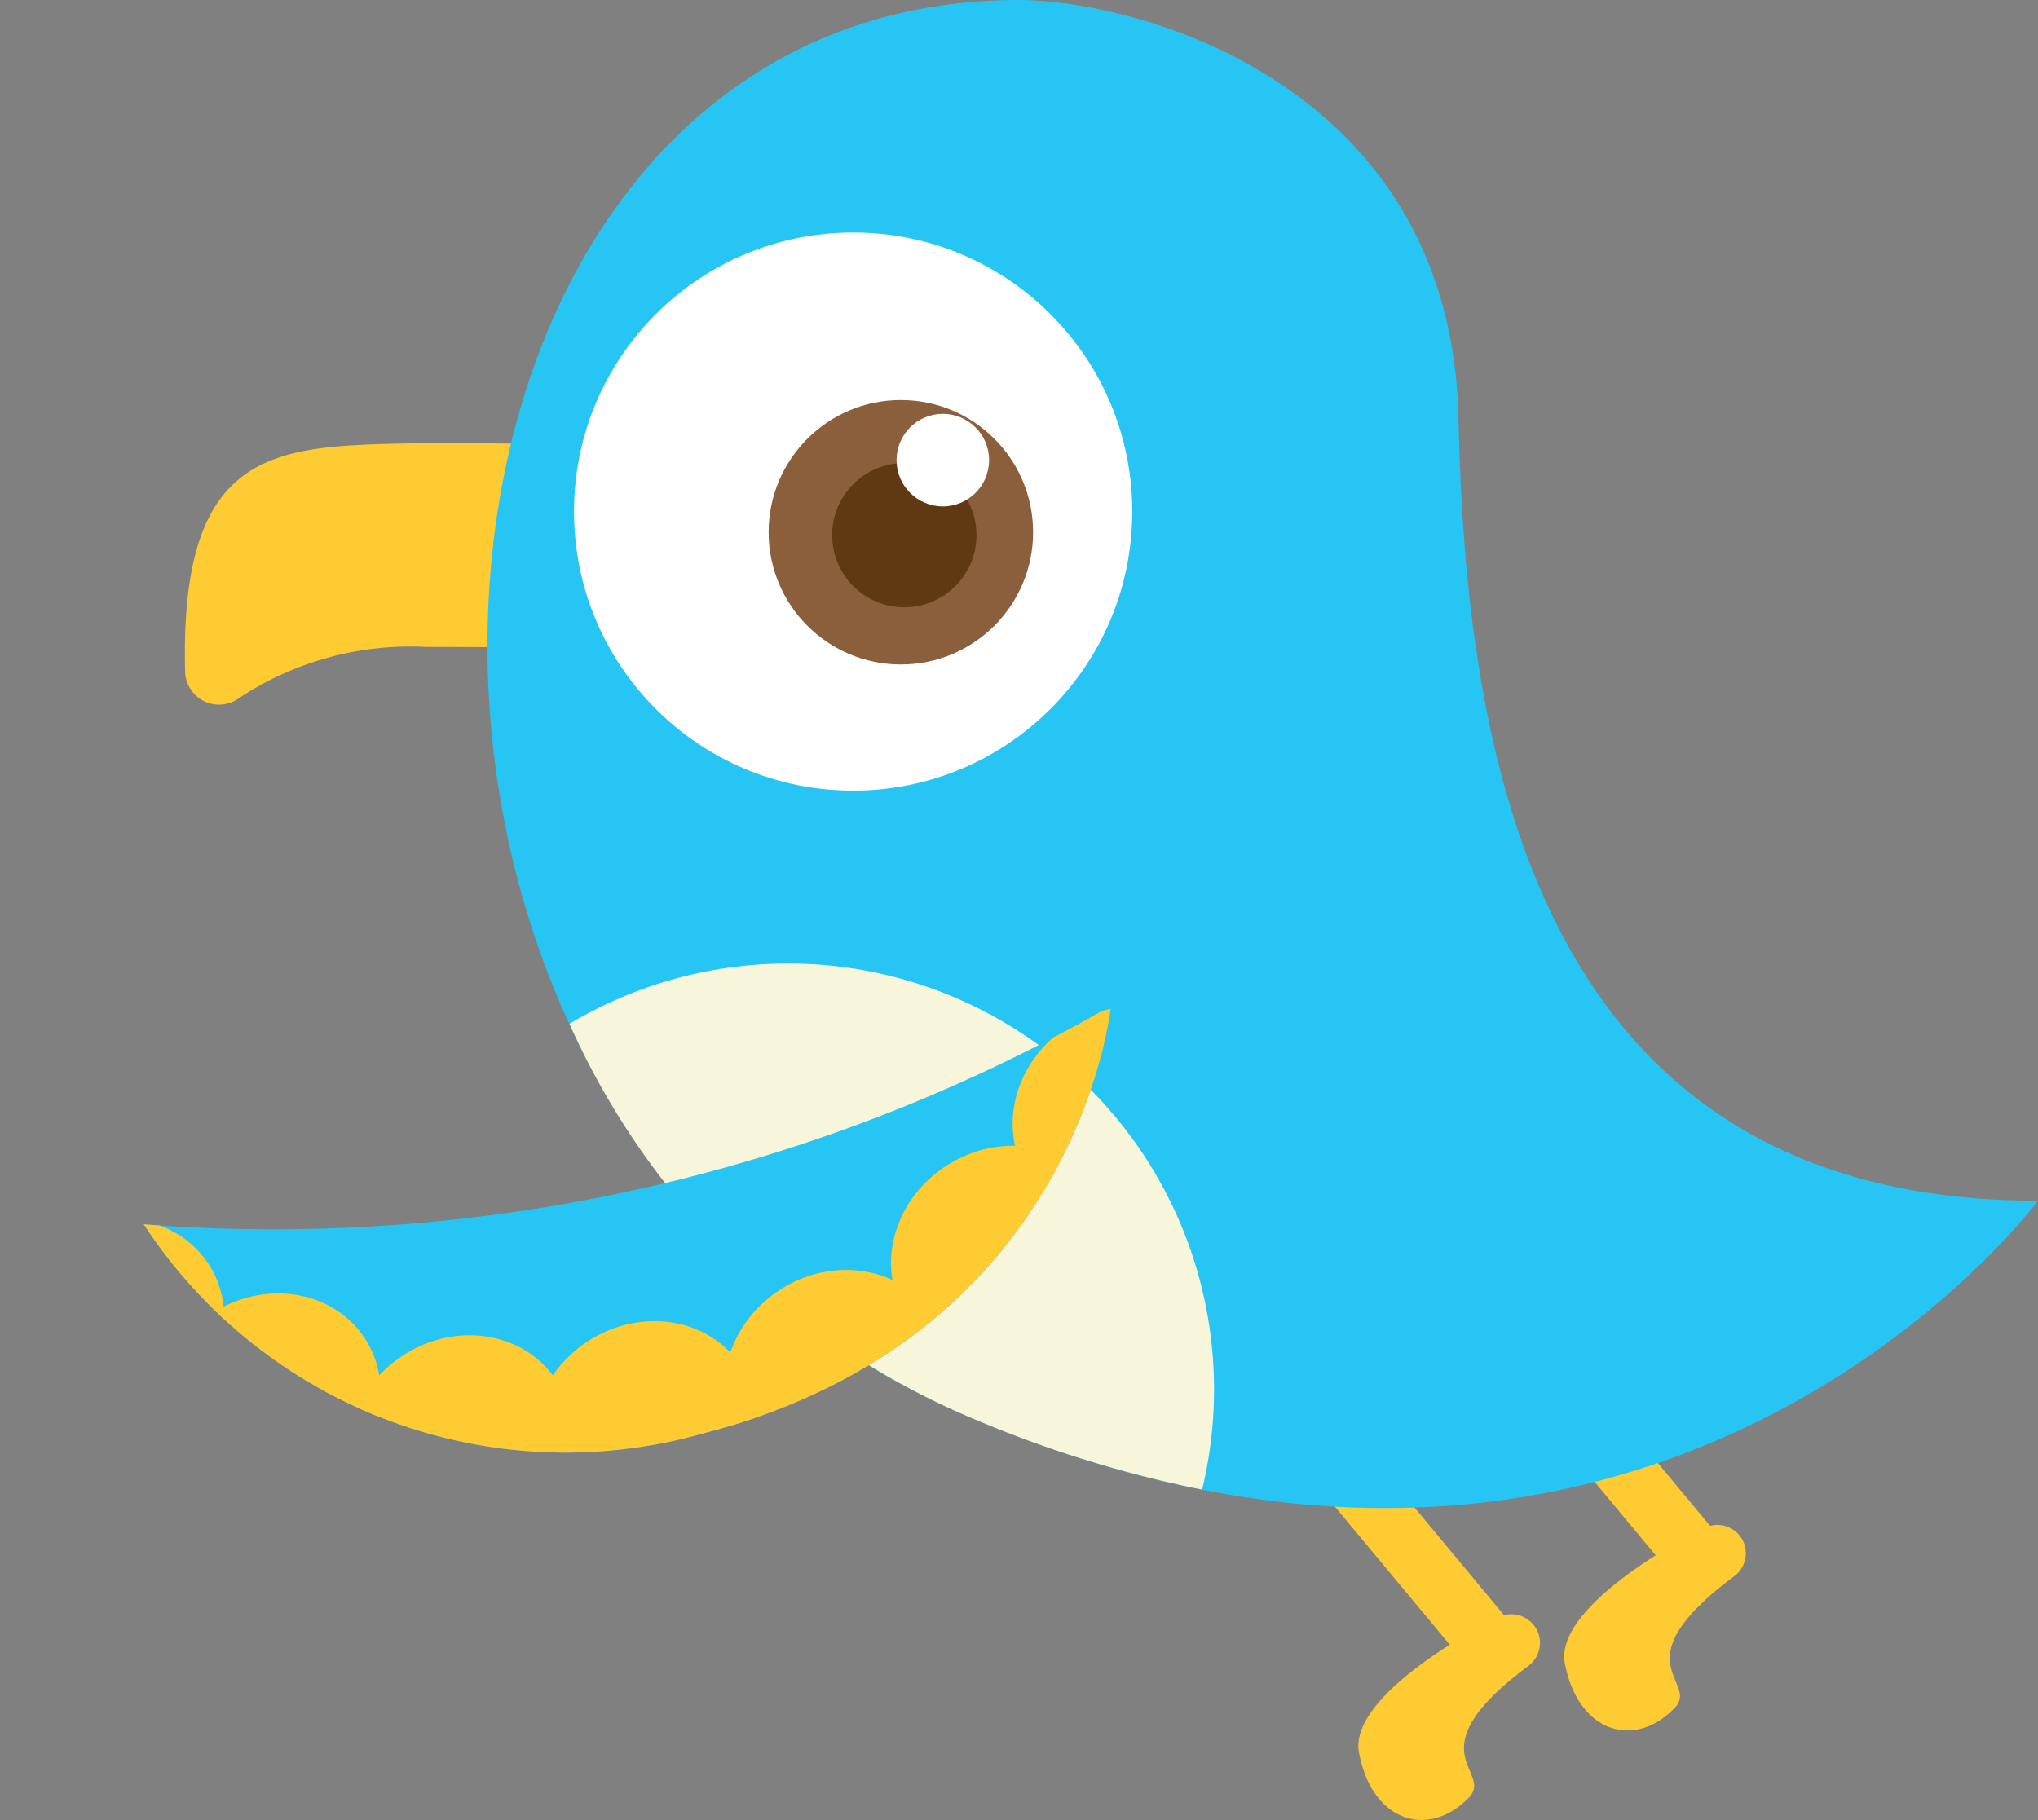 <svg xmlns="http://www.w3.org/2000/svg" xmlns:xlink="http://www.w3.org/1999/xlink" viewBox="0 0 70.9 63.33">
  <rect x="0" y="0" width="70.9" height="63.33" fill="#808080" stroke="none"/>
  <defs>
    <style>
      .cls-1 {
        fill: none;
      }

      .cls-2 {
        fill: #ffcb33;
      }

      .cls-3 {
        fill: #27c5f4;
      }

      .cls-4 {
        fill: #f7f6da;
      }

      .cls-5 {
        fill: #fff;
      }

      .cls-6 {
        fill: #8b5e3c;
      }

      .cls-7 {
        fill: #603913;
      }

      .cls-8 {
        clip-path: url(#clip-path);
      }
    </style>
    <clipPath id="clip-path">
      <path class="cls-1" d="M38.65,35A58.48,58.48,0,0,1,5,42.6a17.53,17.53,0,0,0,19.45,7.28C37.55,46.51,38.65,35,38.65,35Z"/>
    </clipPath>
  </defs>
  <title>p10</title>
  <g id="character">
    <g>
      <g>
        <g>
          <rect class="cls-2" x="48.09" y="49.84" width="2.11" height="8.39" transform="translate(-23.19 43.91) rotate(-39.75)"/>
          <path class="cls-2" d="M53.47,56.72a1,1,0,0,0-1.33-.45c-1.77.88-5.2,3-4.86,4.72.45,2.4,2.4,3,3.81,1.57.93-.94-2-1.56,2.09-4.6a1,1,0,0,0,.29-1.24Z"/>
        </g>
        <g>
          <rect class="cls-2" x="55.25" y="46.73" width="2.11" height="8.39" transform="translate(-19.54 47.77) rotate(-39.75)"/>
          <path class="cls-2" d="M60.63,53.6a1,1,0,0,0-1.32-.44c-1.77.87-5.2,3-4.87,4.72.46,2.39,2.4,3,3.81,1.56.93-.94-2-1.56,2.09-4.6a1,1,0,0,0,.29-1.24Z"/>
        </g>
        <path class="cls-2" d="M27,15.72s-12.31-.57-15.71-.14c-3,.37-5,1.71-4.85,7.78a1.18,1.18,0,0,0,1.89.92,10.79,10.79,0,0,1,6.5-1.77c6.65,0,12,.28,12,.28S27,15.29,27,15.72Z"/>
        <path class="cls-3" d="M35.43,0c4.13,0,15.06,2.91,15.31,14.57S53.41,41.78,70.9,41.78c0,0-13.12,17.73-37.17,7.53S12.6,0,35.43,0Z"/>
        <path class="cls-4" d="M19.81,35.62A26.68,26.68,0,0,0,33.73,49.31a40.89,40.89,0,0,0,8.09,2.52,14.82,14.82,0,0,0-22-16.21Z"/>
        <g>
          <circle class="cls-5" cx="29.68" cy="17.8" r="9.71"/>
          <g>
            <circle class="cls-6" cx="31.34" cy="18.52" r="4.6"/>
            <circle class="cls-7" cx="31.46" cy="18.62" r="2.51"/>
            <circle class="cls-5" cx="32.8" cy="16.01" r="1.61"/>
          </g>
        </g>
      </g>
      <g>
        <path class="cls-3" d="M38.65,35A58.48,58.48,0,0,1,5,42.6a17.53,17.53,0,0,0,19.45,7.28C37.55,46.51,38.65,35,38.65,35Z"/>
        <g class="cls-8">
          <g>
            <ellipse class="cls-2" cx="39.12" cy="38.78" rx="4" ry="3.64" transform="translate(-14.86 27.82) rotate(-33.28)"/>
            <ellipse class="cls-2" cx="34.89" cy="43.62" rx="4" ry="3.64" transform="translate(-18.21 26.3) rotate(-33.28)"/>
            <ellipse class="cls-2" cx="29.1" cy="47.94" rx="4" ry="3.64" transform="translate(-21.53 23.83) rotate(-33.28)"/>
            <ellipse class="cls-2" cx="22.44" cy="49.72" rx="4" ry="3.64" transform="translate(-23.61 20.47) rotate(-33.28)"/>
            <ellipse class="cls-2" cx="16" cy="50.22" rx="4" ry="3.64" transform="translate(-24.93 17.01) rotate(-33.28)"/>
            <ellipse class="cls-2" cx="9.34" cy="48.76" rx="4" ry="3.64" transform="translate(-25.22 13.12) rotate(-33.28)"/>
            <ellipse class="cls-2" cx="3.9" cy="46.17" rx="4" ry="3.64" transform="translate(-24.69 9.71) rotate(-33.28)"/>
          </g>
        </g>
      </g>
    </g>
  </g>
</svg>
